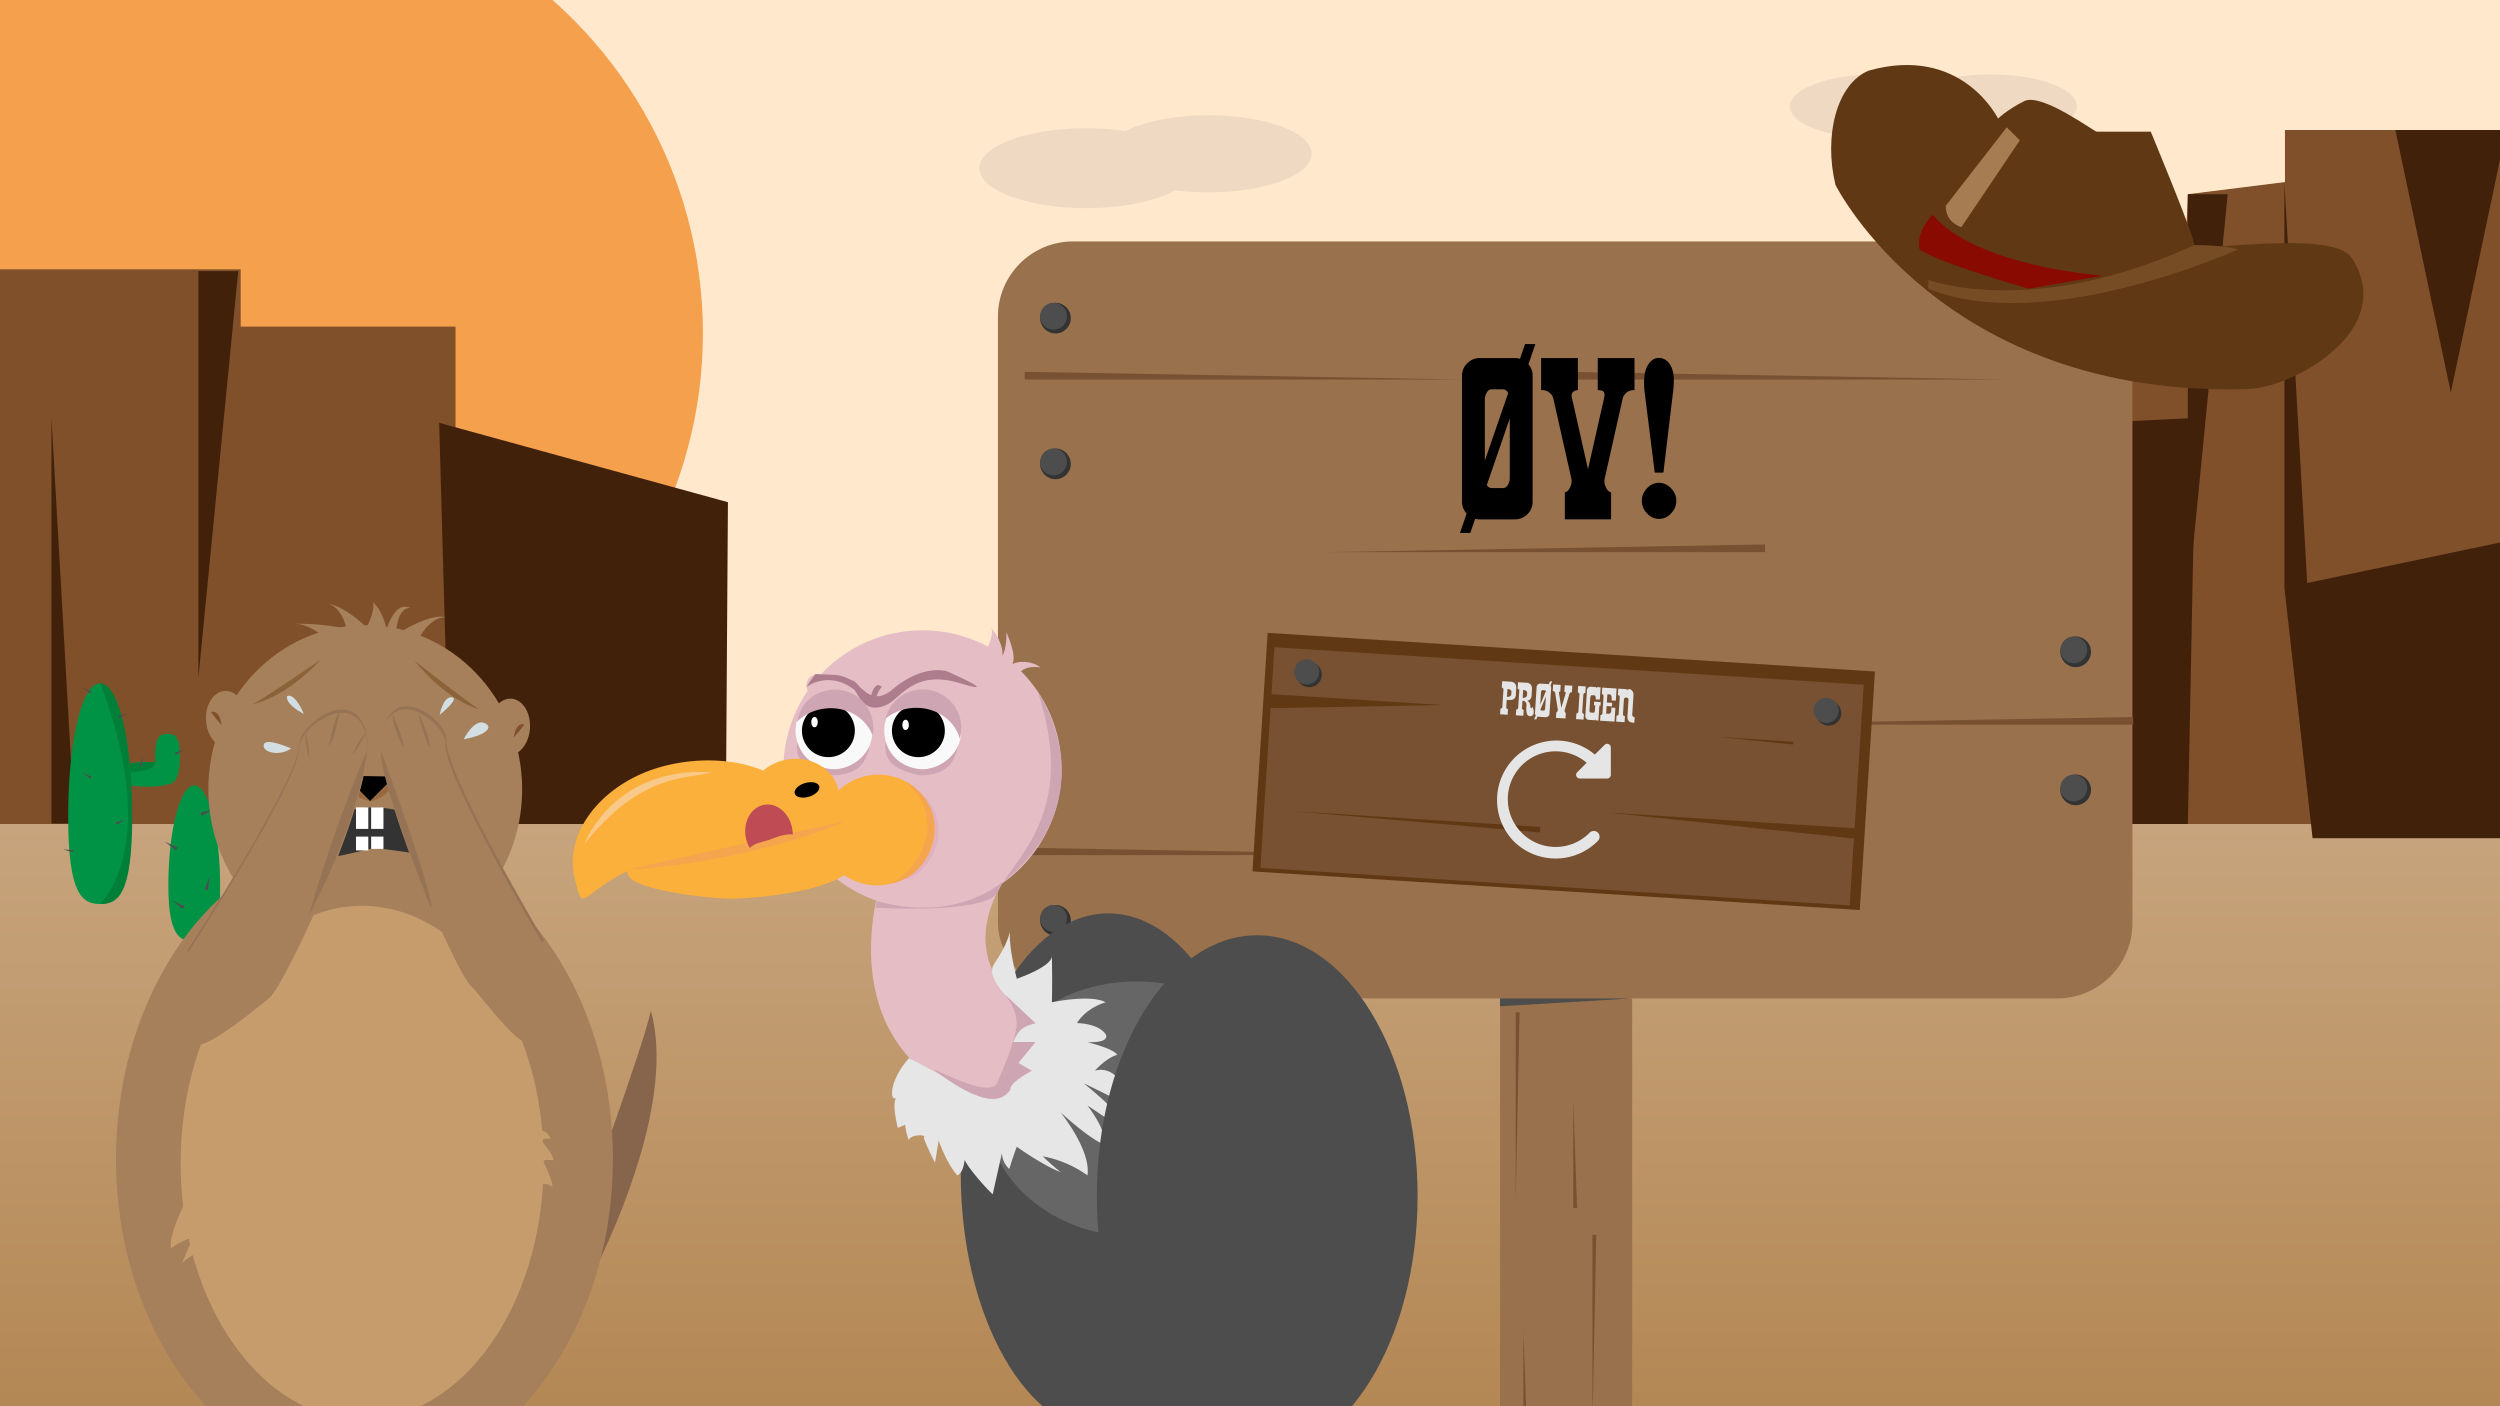 <svg xmlns="http://www.w3.org/2000/svg" xmlns:xlink="http://www.w3.org/1999/xlink" width="1920" height="1080" viewBox="0 0 1920 1080">
  <defs>
    <style>
      .cls-1 {
        fill: #ffe8cc;
      }

      .cls-2 {
        fill: #f4a04d;
      }

      .cls-3 {
        fill: #7f5029;
      }

      .cls-4 {
        fill: #42210b;
      }

      .cls-5 {
        fill: url(#linear-gradient);
      }

      .cls-6 {
        fill: #efd9c2;
      }

      .cls-7 {
        fill: #009245;
      }

      .cls-8 {
        fill: #007f39;
      }

      .cls-9 {
        fill: #4d4d4d;
      }

      .cls-10 {
        fill: #99714d;
      }

      .cls-11 {
        fill: #775131;
      }

      .cls-12 {
        fill: #333;
      }

      .cls-13 {
        fill: #603813;
      }

      .cls-14 {
        fill: #890a00;
      }

      .cls-15 {
        fill: #a67c52;
      }

      .cls-16 {
        fill: #754c24;
      }

      .cls-17 {
        fill: #967354;
      }

      .cls-18 {
        fill: #c69c6d;
      }

      .cls-19 {
        fill: #87644c;
      }

      .cls-20 {
        fill: #a5805b;
      }

      .cls-21 {
        fill: #fff;
      }

      .cls-22 {
        fill: #8c6239;
      }

      .cls-23 {
        fill: #99683f;
      }

      .cls-24 {
        fill: #d3dee2;
      }

      .cls-25 {
        fill: #666;
      }

      .cls-26 {
        fill: #e5bdc5;
      }

      .cls-27 {
        fill: #f9f9f9;
      }

      .cls-28 {
        fill: #ad7d8e;
      }

      .cls-29 {
        fill: #e6e6e6;
      }

      .cls-30 {
        fill: #cea5b2;
      }

      .cls-31 {
        fill: #e0b1be;
      }

      .cls-32 {
        fill: #fbb03b;
      }

      .cls-33 {
        fill: #f9c98a;
      }

      .cls-34 {
        fill: #f4a54e;
      }

      .cls-35 {
        fill: #bf4b54;
      }

      .cls-36 {
        fill: #e5e5e5;
      }
    </style>
    <linearGradient id="linear-gradient" x1="989.34" y1="632.85" x2="989.34" y2="1104.85" gradientUnits="userSpaceOnUse">
      <stop offset="0" stop-color="#c7a47d"/>
      <stop offset="1" stop-color="#b38652"/>
    </linearGradient>
  </defs>
  <g id="ØV">
    <rect class="cls-1" x="-158.16" y="-85.15" width="2146" height="1223"/>
    <circle class="cls-2" cx="198.84" cy="255.85" r="341"/>
    <rect class="cls-3" x="-25.16" y="206.85" width="210" height="523"/>
    <rect class="cls-3" x="1754.84" y="99.85" width="210" height="523"/>
    <rect class="cls-3" x="119.84" y="250.85" width="230" height="523"/>
    <polygon class="cls-3" points="1973.42 639.55 1657.84 666.85 1680.27 149.15 1908.49 120.59 1973.42 639.55"/>
    <polygon class="cls-3" points="1754.42 746.55 1438.84 773.85 1461.27 256.15 1689.49 227.59 1754.42 746.55"/>
    <polygon class="cls-4" points="555.84 868.85 349.84 773.85 337.28 324.72 559.05 385.69 555.84 868.85"/>
    <rect class="cls-5" x="-59.16" y="632.85" width="2097" height="472"/>
    <polygon class="cls-4" points="1680.27 461.42 1680.27 149.15 1710.87 149.15 1680.27 461.42"/>
    <polygon class="cls-4" points="152.36 520.51 152.36 208.24 182.96 208.24 152.36 520.51"/>
    <polygon class="cls-4" points="1563.86 632.85 1680.27 632.85 1686.39 320.92 1618.02 324.32 1605.71 346.29 1589.11 336.19 1527.84 361.35 1563.86 632.85"/>
    <polygon class="cls-4" points="1487.5 397.36 1487.5 254.86 1508.55 254.86 1487.5 397.36"/>
    <polygon class="cls-4" points="1493.59 632.85 1481.29 632.85 1493.59 442.19 1493.59 632.85"/>
    <polygon class="cls-4" points="1772.15 451.4 1754.42 451.4 1754.42 139.87 1772.15 451.4"/>
    <polygon class="cls-4" points="57.26 632.45 39.52 632.45 39.52 320.92 57.26 632.45"/>
    <polygon class="cls-4" points="1924.84 643.75 1776.06 643.75 1754.42 451.4 1924.84 415.64 1924.84 643.75"/>
    <polygon class="cls-4" points="1882.24 301.47 1839.63 99.85 1924.84 99.85 1882.24 301.47"/>
    <polygon class="cls-3" points="1140.32 632.85 1450.52 632.85 1456.02 377.42 1140.32 415.64 1140.32 632.85"/>
    <polygon class="cls-4" points="1438.84 522.65 1438.84 380.16 1459.89 380.16 1438.84 522.65"/>
    <polygon class="cls-4" points="1383.77 632.85 1140.32 632.85 1140.32 552.98 1416.46 513.97 1383.77 632.85"/>
    <ellipse class="cls-6" cx="834.14" cy="129.17" rx="82" ry="30.71"/>
    <ellipse class="cls-6" cx="928.23" cy="118.13" rx="79.12" ry="29.63"/>
    <ellipse class="cls-6" cx="1440.93" cy="81.74" rx="66.31" ry="24.58"/>
    <ellipse class="cls-6" cx="1528.74" cy="81.74" rx="66.31" ry="24.58"/>
    <g>
      <path class="cls-7" d="M135.65,594.73c0,5.25-4.83,9.5-22.79,9.5s-19.14-4.25-19.14-9.5,1.19-9.51,19.14-9.51S135.65,589.48,135.65,594.73Z"/>
      <path class="cls-7" d="M128.66,602.27c-5.25,0-9.5-4.44-9.5-21s4.25-17.61,9.5-17.61,9.5,1.09,9.5,17.61S133.91,602.27,128.66,602.27Z"/>
      <path class="cls-7" d="M101,627.53c0,60.11-10.69,66.71-24.12,66.71s-24.52-6.6-24.52-66.71S63.24,524.85,76.67,524.85,101,567.42,101,627.53Z"/>
      <path class="cls-8" d="M77,694.24c13.43,0,24.52-6.6,24.52-66.71S90.58,524.85,77.15,524.85C105.94,600.88,104.82,662.37,77,694.24Z"/>
      <path class="cls-8" d="M99.6,586.62s15.36-2.1,19.56-1.19c2,5.38-17,8.49-19,7.5A35.78,35.78,0,0,0,99.6,586.62Z"/>
      <polygon class="cls-9" points="91.37 551.63 90.88 549.93 98.2 547.8 91.37 551.63"/>
      <polygon class="cls-9" points="89.7 633.25 89.2 631.55 96.53 629.42 89.7 633.25"/>
      <polygon class="cls-9" points="108.91 588.27 107.24 587.69 109.74 580.48 108.91 588.27"/>
      <polygon class="cls-9" points="134.98 579.58 134.49 577.88 141.81 575.75 134.98 579.58"/>
      <polygon class="cls-9" points="70.39 596.64 69.3 598.04 63.29 593.35 70.39 596.64"/>
      <polygon class="cls-9" points="56.21 652.73 55.74 654.43 48.39 652.42 56.21 652.73"/>
      <polygon class="cls-9" points="70.39 531.24 69.3 532.63 63.29 527.94 70.39 531.24"/>
    </g>
    <g>
      <path class="cls-7" d="M169.05,680.22c0,42.53-6.87,42.78-17.84,42.78s-21.91-.25-21.91-42.78,8.9-77,19.88-77S169.05,637.7,169.05,680.22Z"/>
      <polygon class="cls-9" points="159.76 683.68 157.44 682.87 160.92 672.85 159.76 683.68"/>
      <polygon class="cls-9" points="154.82 626.48 154.13 624.12 164.32 621.16 154.82 626.48"/>
      <polygon class="cls-9" points="141.95 696.12 140.44 698.05 132.07 691.53 141.95 696.12"/>
      <polygon class="cls-9" points="136.5 651 134.99 652.94 126.63 646.42 136.5 651"/>
    </g>
    <g>
      <g>
        <rect class="cls-10" x="766.41" y="185.42" width="871.29" height="581.34" rx="57.74"/>
        <rect class="cls-10" x="1152.04" y="766.76" width="101.48" height="343.59"/>
        <polygon class="cls-11" points="1122.83 291.46 787.03 291.46 787.03 285.57 1122.83 291.46"/>
        <polygon class="cls-11" points="1538.17 291.46 1202.37 291.46 1202.37 285.57 1538.17 291.46"/>
        <polygon class="cls-11" points="1355.54 424.02 1019.74 424.02 1355.54 418.13 1355.54 424.02"/>
        <polygon class="cls-11" points="1638.32 556.57 1302.52 556.57 1638.32 550.68 1638.32 556.57"/>
        <polygon class="cls-11" points="1108.11 656.72 772.3 656.72 772.3 650.83 1108.11 656.72"/>
        <polygon class="cls-11" points="1164.07 921.83 1164.07 777.49 1167.02 777.49 1164.07 921.83"/>
        <polygon class="cls-11" points="1222.99 1092.67 1222.99 948.34 1225.93 948.34 1222.99 1092.67"/>
        <polygon class="cls-11" points="1211.2 927.72 1208.26 927.72 1208.26 845.24 1211.2 927.72"/>
        <polygon class="cls-11" points="1172.91 1104.46 1169.96 1104.46 1169.96 1021.98 1172.91 1104.46"/>
        <g>
          <circle class="cls-12" cx="810.6" cy="244.33" r="11.78"/>
          <circle class="cls-9" cx="809.13" cy="242.86" r="10.31"/>
        </g>
        <g>
          <circle class="cls-12" cx="810.6" cy="706.8" r="11.78"/>
          <circle class="cls-9" cx="809.13" cy="705.32" r="10.31"/>
        </g>
        <g>
          <circle class="cls-12" cx="810.6" cy="356.27" r="11.78"/>
          <circle class="cls-9" cx="809.13" cy="354.79" r="10.31"/>
        </g>
        <g>
          <circle class="cls-12" cx="1594.13" cy="500.6" r="11.78"/>
          <circle class="cls-9" cx="1592.66" cy="499.13" r="10.31"/>
        </g>
        <g>
          <circle class="cls-12" cx="1594.13" cy="606.65" r="11.78"/>
          <circle class="cls-9" cx="1592.66" cy="605.17" r="10.31"/>
        </g>
        <polygon class="cls-9" points="1152.04 766.76 1253.52 766.76 1152.04 772.82 1152.04 766.76"/>
      </g>
      <g>
        <path class="cls-13" d="M1409.67,142.06S1491,305.5,1725.49,298.8c33.5,0,117.26-44.78,80.41-101.13-16.75-22.22-120.62-2.73-120.62-9.43s-33.5-87.11-33.5-87.11h-41.42c-2.14,0-42.34-30.16-55.75-23.46s-20.1,13.4-20.1,13.4-27.7-56.95-99.28-36.85C1410.54,64.27,1400.49,104.48,1409.67,142.06Z"/>
        <path class="cls-14" d="M1484.25,164.79s-13.4,13.4-10,26.8c13.4,10,83.76,30.15,83.76,30.15l57-10.05S1517.76,205,1484.25,164.79Z"/>
        <path class="cls-15" d="M1494.31,158.08l46.9-60.3,10,10-44.85,66.63S1494.31,171.49,1494.31,158.08Z"/>
        <path class="cls-16" d="M1480.9,215s80.41,30.16,204.38-26.8c23.46,0,33.51,3.35,33.51,3.35s-147.42,67-237.89,30.15Z"/>
      </g>
    </g>
    <path class="cls-17" d="M224.71,516s-49.88,40.54-34.8,120.53c2.29,13.38,21.82,54.33,36.57,64C209.22,668.58,162.93,620,224.71,516Z"/>
    <path class="cls-18" d="M240.51,718.87s-14.24,4-23.34,14.43a62.73,62.73,0,0,1,16.7-3.14Z"/>
    <path class="cls-19" d="M440,951.67s53.49-145.46,59.87-175.46c24.64,89.59-63,237.22-63,237.22Z"/>
    <ellipse class="cls-20" cx="279.91" cy="890.02" rx="190.8" ry="246.33"/>
    <ellipse class="cls-20" cx="280.5" cy="606.22" rx="120.51" ry="126.07"/>
    <path class="cls-12" d="M338.39,652c0,10.44-41.35-2.36-54.35,0-5.93,1.08-56.71,15.16-56.71,4.72s23.84-36.62,59.07-36.62S338.39,641.52,338.39,652Z"/>
    <polygon points="303.13 596.43 284.22 615.33 264.65 595.76 303.13 596.43"/>
    <rect class="cls-21" x="273.41" y="620.06" width="9.45" height="16.54"/>
    <rect class="cls-21" x="273.41" y="642.51" width="9.45" height="10.63"/>
    <rect class="cls-21" x="285.04" y="642.51" width="9.45" height="9.45"/>
    <rect class="cls-21" x="285.04" y="620.06" width="9.45" height="16.54"/>
    <ellipse class="cls-20" cx="391.29" cy="558.35" rx="21.82" ry="15.75" transform="translate(-190.77 913.41) rotate(-86.36)"/>
    <ellipse class="cls-20" cx="173.91" cy="552.44" rx="15.75" ry="21.82" transform="translate(-34.72 12.15) rotate(-3.64)"/>
    <path class="cls-22" d="M318.26,507.39S340.12,536,368,544.88C354.34,535.73,318.26,507.39,318.26,507.39Z"/>
    <path class="cls-22" d="M246.24,506.64s-23.63,27.18-52,34.26C208.43,532.63,246.24,506.64,246.24,506.64Z"/>
    <path class="cls-20" d="M250,489.83c-2.64-1.54-13.69-11.93-25.55-10.55,17.74-1.18,38.14,2.87,38.14,2.87h3.36s-3-15.54-14.37-18.81c16.52,3.81,30,18.81,30,18.81s8.88-18.54,3.56-20.52c8.79,5.7,11.81,22,11.81,22s5.78-22.59,18.15-16.77c-10.77,0-11.09,20.61-11.09,20.61S329.55,470.7,342,474c-12.57,0-21,17.52-21,17.52S267.6,500.11,250,489.83Z"/>
    <ellipse class="cls-18" cx="278.13" cy="892.97" rx="139.41" ry="197.3"/>
    <path class="cls-3" d="M394.65,566.3s1-11.58,8.1-10A112.52,112.52,0,0,1,394.65,566.3Z"/>
    <path class="cls-3" d="M170.16,556.78s-1-11.58-8.11-10A111.85,111.85,0,0,0,170.16,556.78Z"/>
    <path class="cls-23" d="M284.22,615.33l18.91-18.9S301.68,612.14,284.22,615.33Z"/>
    <path class="cls-23" d="M264.89,596.09,283.79,615S268.09,613.55,264.89,596.09Z"/>
    <path class="cls-18" d="M415.59,868.2c1.39.35,5.34,1,7.36,6.46-5.52-.95-7.36,1.3-7.36,1.3s9.75,11,9.57,15.19c-3.13-.65-8.28,0-8.28,0s7.73,15.19,7.36,20.69c-2.76-3.24-7.36-2.59-7.36-2.59"/>
    <path class="cls-18" d="M143.05,921.39s-14.47,28.69-11.61,37.2a62.33,62.33,0,0,1,17-8.51l-8.71,19.86c8-6.91,19.07-12.06,19.07-12.06Z"/>
    <path class="cls-17" d="M417.84,722.39s-77-130.13-74.87-154c-.08-15.33-38.84-45.24-48.47-8.56S347.38,738.32,360.35,746C373.21,753.21,417.84,722.39,417.84,722.39Z"/>
    <g>
      <path class="cls-20" d="M416.92,724.94s-77-130.13-74.87-154.05c-.08-15.33-38.84-45.24-48.47-8.56s58.27,187.42,68,194.66c4.81,4.53,35.64,45.55,42.63,43.06C421.93,793.74,416.92,724.94,416.92,724.94Z"/>
      <path class="cls-17" d="M330.85,697s-40.45-100.21-38.06-119.9C301.78,601.4,334.88,694.38,330.85,697Z"/>
      <path class="cls-17" d="M322,548.37s9.66,21.69,7.88,25.7C327,567.91,320.88,552.36,322,548.37Z"/>
      <path class="cls-17" d="M301.64,548.55s9.66,21.69,7.88,25.69C306.56,568.08,300.48,552.54,301.64,548.55Z"/>
    </g>
    <path class="cls-24" d="M356.14,567.66s8.1-16.09,16.17-12.31S369.86,565.68,356.14,567.66Z"/>
    <path class="cls-24" d="M233.31,548.27s-6.35-16.1-12.79-13.75C218.77,541.08,233.31,548.27,233.31,548.27Z"/>
    <path class="cls-24" d="M337.67,549s2.65-14.23,9.27-13.45S337.67,549,337.67,549Z"/>
    <path class="cls-24" d="M223.58,574.85s-19.36-8.76-21-3.06S214.06,581.42,223.58,574.85Z"/>
    <path class="cls-17" d="M143.81,730.09s87.21-133.74,86-158.68c.77-16,43.08-46.23,51.64-7.84S217.61,748.24,203.56,756C189.64,763.16,143.81,730.09,143.81,730.09Z"/>
    <g>
      <path class="cls-20" d="M143.82,732.56s87.21-133.74,86-158.68c.77-16,43.09-46.23,51.65-7.84s-62.27,190.4-74.74,200.5c-4.2,3.4-46.9,38.84-55.11,35.47C133.6,794.58,143.82,732.56,143.82,732.56Z"/>
      <path class="cls-17" d="M282.15,575.88s-4.51,50.13-45.26,128C260,624.78,282.15,575.88,282.15,575.88Z"/>
      <path class="cls-17" d="M252.6,573.11s4.24-23.37,8-25.68C259.53,554.19,255.81,570.46,252.6,573.11Z"/>
      <path class="cls-17" d="M270.46,579.69s6.78-14.72,10-16.19C278.61,567.75,273.29,578,270.46,579.69Z"/>
      <path class="cls-17" d="M237.07,582.18s-3.68-15.79-2.07-18.9C236.18,567.75,238.28,579.11,237.07,582.18Z"/>
    </g>
    <g>
      <g>
        <ellipse class="cls-9" cx="851.23" cy="901.17" rx="113.37" ry="199.69"/>
        <ellipse class="cls-25" cx="872.7" cy="851.71" rx="115.24" ry="97.98"/>
        <circle class="cls-26" cx="628.22" cy="526.52" r="8.86"/>
        <circle class="cls-26" cx="708.47" cy="590.91" r="106.84"/>
        <circle class="cls-27" cx="640.52" cy="561.22" r="29.56"/>
        <circle cx="636.2" cy="561.18" r="20.32"/>
        <ellipse class="cls-21" cx="625.55" cy="554.58" rx="2.48" ry="3.97"/>
        <circle class="cls-27" cx="708.64" cy="561.22" r="29.56"/>
        <circle cx="705.32" cy="561.18" r="20.32"/>
        <ellipse class="cls-21" cx="695.5" cy="556.72" rx="2.48" ry="3.97"/>
        <path class="cls-28" d="M619.32,527.65s16.71-13.25,36.92,2.13c3.93,5.78,8.93,19.75,26,10.76,10.24-5.64,20.71-26.19,54.82-15.9s-9.32-8.91-9.32-8.91-18.51-7-43.93,15.08c-12.63,9.21-20,.29-27.37-7.41-13.27-5.84-8.65-4.69-30.09-5.7A94.9,94.9,0,0,0,619.32,527.65Z"/>
        <path class="cls-28" d="M668.81,535.65s.93-8.31,5.6-9.59a12.52,12.52,0,0,1,2.8,1.28s-5.16,7-3.51,8.31S668.81,535.65,668.81,535.65Z"/>
        <path class="cls-26" d="M674.33,686.33s-39.72,133.19,96.12,165.28c37.27-20.46,36.2-64.23,36.2-64.23s-80.89-34.32-36.47-110.19C745.76,684.36,674.33,686.33,674.33,686.33Z"/>
        <path class="cls-26" d="M757.92,498.53s6.53-13.06,2.8-16.8c6.53,6.54,11.2,19.6,8.4,23.33,4.67-7.46,3.73-19.59,3.73-19.59s10.15,22,3.21,25.48c5.72-4.31,17.32-3.09,22.92,1.58-14-1.87-16.8,5.6-16.8,5.6Z"/>
        <path class="cls-29" d="M762.42,742.48c1-3.09,10.58-14.65,13.12-27.09-.64,14.1,5.39,36.28,5.39,36.28s28.11-9.48,26.91-18.14c.46,24.1,0,36.21,0,36.21s29.59-6.3,41.31,0c-16.54,5.28-22,16-22,16s16,0,22,8.52c3.46,7.31-14.21,6.09-14.21,6.09s20.22,4.88,23.08,9.75c-8.57,2.43-17.14,12.18-17.14,12.18s20-7.31,25.71,26.79c-28.57-14.61-34.28-17.05-34.28-17.05s37.14,29.23,31.42,36.54c-17.14-12.18-28.56-19.49-28.56-19.49s17.14,21.93,11.42,29.24c-11.42-4.88-32.11-24.07-32.11-24.07s23.54,28.94,20.69,48.43a86.86,86.86,0,0,0-34.28-14.62,179,179,0,0,0,13.59,12.09c-12.9-4.69-33.59-19.4-33.59-19.4s-2.86,7.31-5.71,17.05a17.37,17.37,0,0,1-5.72-12.18l-7.08,31.67c-10.06-9.74-21.48-24.36-21.48-26.79s0,9.74-5.72,12.18c-8.57-9.75-14.28-26.8-14.28-26.8L718.08,893s-8.57-17.05-8.57-19.49c2.86-2.43-11.42-2.43-11.42,2.44-2.86-7.31-2.86-12.18-2.86-12.18l-5.71,2.44s-5.72-21.71,0-24.25c-5.72,7.08-8.57-9.86,8.57-29.35,14.28,7.31,54.27,29.24,54.27,29.24s15.58,7.56,23.5-4.75c-1.29-5.13,16.5-14.74,16.5-14.74l-10.32-6,13.17-16H778.07s2.86-12.18,17.14-14.61C783.79,776,758.18,755.22,762.42,742.48Z"/>
        <ellipse class="cls-9" cx="965.54" cy="918.43" rx="123.17" ry="200.15"/>
        <path class="cls-30" d="M673,691.71s53.95,19,97.2-14.52c-6.13,12.59-5,9.56-5,9.56s-6.52,14.35-92.63,10.43C674.35,686.41,673,691.71,673,691.71Z"/>
        <path class="cls-30" d="M797,531.14s55.53,79.94-26.66,146.47C787.34,651.52,825.17,616.3,797,531.14Z"/>
        <path class="cls-31" d="M697,601s48.57,36.21-2.31,74C709.06,676.31,744.29,630.65,697,601Z"/>
        <path class="cls-30" d="M680.35,569.82s2.73,17.88,26.16,21.09c9.07.6,23.25-4.93,29.21-17.82-2.44,10.74-7.09,22.33-29.27,22.33C686.88,591.51,677.75,583.68,680.35,569.82Z"/>
        <path class="cls-30" d="M612.51,569.82s2.73,17.88,26.15,21.09c9.08.6,23.25-4.93,29.21-17.82-2.43,10.74-7.08,22.33-29.26,22.33C619,591.51,609.91,583.68,612.51,569.82Z"/>
        <path class="cls-32" d="M663.93,596.27A44.59,44.59,0,0,0,644,607.15c-.06-.25-.08-.51-.14-.76-4.24-17.12-23.09-27.18-42.11-22.48a38.52,38.52,0,0,0-15.63,7.92c-20.93-8.77-48.48-10.34-74.75-3.85-47.55,11.77-78.86,50.6-69.92,86.75s0,0,82.66-20.45a144.76,144.76,0,0,1,16.63-3c-13.9-3.45-54.35,5.76-58.63,17.66-5,13.82,64.3,21.83,82.12,21.2,25.07-.89,65.31-5.85,84.15-18a44.13,44.13,0,0,0,35.91,6.52c23.45-5.79,37.89-28.93,32.27-51.67S687.38,590.48,663.93,596.27Z"/>
        <ellipse cx="619.74" cy="606.67" rx="9.82" ry="5.46" transform="translate(-147.54 202.43) rotate(-16.61)"/>
        <path class="cls-33" d="M449,647.81s22.31-59.65,97.92-54.66C526.56,598.62,493,593.35,449,647.81Z"/>
        <path class="cls-34" d="M694.89,599.8S722.27,613,717,644c-4.08,16.39-13.07,30.45-32.67,34.65,9.07-6,20.85-12.76,27.37-36.24C716.89,616.3,694.89,599.8,694.89,599.8Z"/>
        <path class="cls-30" d="M771.68,763.72s23.58,21.93,23.53,22.06c-9.22,2.85-12.18,3.16-17.14,14.61,10.84-.42,17.14,0,17.14,0l-13.17,16,10.32,6s-17.54,8.5-16.5,14.74c-4.44,4.66-13.44,17-53.08-11.36-22.85-16.32,39.09,22.94,43.68,4.56,0,0,14.36-32.33,14.36-44.36C780.82,774.16,771.68,763.72,771.68,763.72Z"/>
      </g>
      <path class="cls-30" d="M700.44,543.77c17.32-1.5,32.69,8.75,36.66,23.58A29.57,29.57,0,1,0,680,552,37.11,37.11,0,0,1,700.44,543.77Z"/>
      <path class="cls-30" d="M631.71,544.44c17.15-2.87,33.28,6.13,38.41,20.6A29.56,29.56,0,1,0,612,554.26,37.07,37.07,0,0,1,631.71,544.44Z"/>
      <path class="cls-34" d="M482.85,667.74s105.46-23.89,166.3-37.1C608.87,649.09,530.76,666,482.85,667.74Z"/>
      <path class="cls-35" d="M593.07,644.12c5.93-2.33,10.5-3.52,15.87-3.36,0-.4-.42-3.74-.49-4.14-1.91-11.85-11.48-20.16-21.37-18.56s-16.34,12.5-14.43,24.34a25.09,25.09,0,0,0,3.23,8.91C579.55,647.21,586.63,646.66,593.07,644.12Z"/>
    </g>
  </g>
  <g id="ØV-2" data-name="ØV">
    <g>
      <path d="M1179.19,264.22l-50,145.07h-7.94l50-145.07ZM1163.31,275a13.41,13.41,0,0,1,9.75,4,13,13,0,0,1,4,9.58V385.3a13,13,0,0,1-4,9.58,13.41,13.41,0,0,1-9.75,4h-26.75a13.15,13.15,0,0,1-9.67-4,12.93,12.93,0,0,1-4.06-9.58V288.56a12.93,12.93,0,0,1,4.06-9.58,13.15,13.15,0,0,1,9.67-4Zm-3.8,32.27a11.15,11.15,0,0,0-1.46-5.86,4.45,4.45,0,0,0-3.72-2.42h-8.8a4.23,4.23,0,0,0-3.62,2.42,10.56,10.56,0,0,0-1.56,5.86v59.29a10.57,10.57,0,0,0,1.56,5.87,4.23,4.23,0,0,0,3.62,2.42h8.8a4.45,4.45,0,0,0,3.72-2.42,11.16,11.16,0,0,0,1.46-5.87Z"/>
      <path d="M1255.31,299.6h-1a8.35,8.35,0,0,0-4.92,1.82,8.59,8.59,0,0,0-3.11,4.4l-14.07,62.65a11.59,11.59,0,0,0,1.3,6.13q1.73,3.54,4.23,3.54h-.43v20.71H1201.8V378.14h-.43c1.67,0,3.1-1.18,4.31-3.54a11.59,11.59,0,0,0,1.3-6.13l-14.07-62.65a8.59,8.59,0,0,0-3.11-4.4,8.35,8.35,0,0,0-4.91-1.82h-1.3V275h28.22V299.6a6.64,6.64,0,0,0-2.93.87q-2.69,1.63-1.56,5.35l12.26,54.54,12.34-54.54c.69-2.76.4-4.58-.86-5.44-.75-.52-2.33-.78-4.75-.78h.78V275h28.22Z"/>
      <path d="M1274.12,370.8a12.47,12.47,0,0,1,9.23,4.23,13.44,13.44,0,0,1,0,19.25,12.18,12.18,0,0,1-18.42,0,13.65,13.65,0,0,1,0-19.33A12.41,12.41,0,0,1,1274.12,370.8Zm3.37-7.85h-6.65l-7.51-59.81a71.39,71.39,0,0,1-.69-9.58q0-11,5.18-16a8.33,8.33,0,0,1,6.21-2.68,9.65,9.65,0,0,1,7.6,3.8q3.88,4.66,3.88,13.81a82,82,0,0,1-.77,9.92Z"/>
    </g>
    <g>
      <g>
        <rect class="cls-13" x="967.25" y="500.69" width="467.37" height="183.57" transform="translate(40.03 -75.04) rotate(3.64)"/>
        <rect class="cls-11" x="972.94" y="511.29" width="453.47" height="169.83" transform="translate(40.26 -74.95) rotate(3.64)"/>
        <polygon class="cls-13" points="972.84 543.93 973.54 532.94 1107.71 541.47 972.84 543.93"/>
        <polygon class="cls-13" points="1425.06 644.13 1425.56 636.19 1235.86 624.12 1425.06 644.13"/>
        <polygon class="cls-13" points="1182.69 639.33 1182.96 635.08 993.26 623.01 1182.69 639.33"/>
        <polygon class="cls-13" points="1377.24 571.79 1377.38 569.66 1319.43 565.98 1377.24 571.79"/>
      </g>
      <g>
        <circle class="cls-12" cx="1404.46" cy="547.7" r="9.63"/>
        <circle class="cls-9" cx="1402.45" cy="545.61" r="9.63"/>
      </g>
      <g>
        <circle class="cls-12" cx="1005.56" cy="518.15" r="9.63"/>
        <circle class="cls-9" cx="1003.54" cy="516.05" r="9.63"/>
      </g>
    </g>
    <g>
      <path class="cls-36" d="M1162.45,646A45.65,45.65,0,0,1,1227,581.46a4.47,4.47,0,1,1-6.32,6.31,36.72,36.72,0,1,0,0,51.93A4.47,4.47,0,1,1,1227,646,45.71,45.71,0,0,1,1162.45,646Z"/>
      <path class="cls-36" d="M1211.29,593.07l21-21a2.83,2.83,0,0,1,4.83,2v21a2.83,2.83,0,0,1-2.83,2.83h-21A2.83,2.83,0,0,1,1211.29,593.07Z"/>
    </g>
    <g>
      <path class="cls-36" d="M1164.18,533.47a3.93,3.93,0,0,1-.52,2.2q-1.17,2.13-4.5,1.92l-2-.12-.37,5.73a1.35,1.35,0,0,0,.39.93,1.33,1.33,0,0,0,.9.43h.05l-.28,4.38-5.79-.37.28-4.38h0a1.43,1.43,0,0,0,.95-.31,1.46,1.46,0,0,0,.5-.88l.36-5.73h0l.52-7.78a1.42,1.42,0,0,0-.41-.91,1.31,1.31,0,0,0-.9-.45h0l.32-5,6.35.4a4.58,4.58,0,0,1,2.35.58q2.3,1.26,2.07,4.66Zm-6.87,1.71c1.44.07,2.43-.27,3-1a1.85,1.85,0,0,0,.38-1.16l.09-1.42a1.92,1.92,0,0,0-1.45-2.11,4.45,4.45,0,0,0-1.6-.3Z"/>
      <path class="cls-36" d="M1177.9,546.61a4.42,4.42,0,0,1,0,.57,3,3,0,0,1-.84,2.13,2.65,2.65,0,0,1-3.68,0,2.84,2.84,0,0,1-.88-1.73,14.81,14.81,0,0,1-.32-3.9c0-.28,0-.83.12-1.67a8.06,8.06,0,0,0,0-1.37,3.23,3.23,0,0,0-1.85-2.31c-.37-.06-.76-.11-1.19-.15l-.36,5.72a1.41,1.41,0,0,0,1.3,1.34h0l-.29,4.47-5.75-.37.29-4.47h0a1.36,1.36,0,0,0,1-.31,1.34,1.34,0,0,0,.5-.86l.36-5.71h0l.49-7.72a1.4,1.4,0,0,0-.39-.91,1.25,1.25,0,0,0-.9-.43h0l.32-5,6.32.4a4.43,4.43,0,0,1,2.33.58q2.3,1.25,2.08,4.62l-.3,4.68a4.11,4.11,0,0,1-.38,1.75,3.7,3.7,0,0,1-2.85,2.24c1.63,1,2.41,2.73,2.36,5.24a.39.39,0,0,0,.21.32.81.81,0,0,0,.47.12c.44,0,.66-.4.64-1.1q.35,0,.75,1.2A7.18,7.18,0,0,1,1177.9,546.61Zm-8.48-10.7a3.15,3.15,0,0,0,2.95-1,1.88,1.88,0,0,0,.38-1.17l.09-1.41a1.91,1.91,0,0,0-1.44-2.1,4.41,4.41,0,0,0-1.6-.3Z"/>
      <path class="cls-36" d="M1192.05,523.33l-12.17,29.17-1.64-.1,12.18-29.18Zm-3.41,2a2.76,2.76,0,0,1,1.95.94,2.69,2.69,0,0,1,.7,2L1190,548.2a2.65,2.65,0,0,1-.94,1.91,2.77,2.77,0,0,1-2.06.69l-5.5-.35a2.72,2.72,0,0,1-1.94-.94,2.65,2.65,0,0,1-.7-2l1.26-19.9a2.65,2.65,0,0,1,1-1.91,2.71,2.71,0,0,1,2-.69Zm-1.2,6.58a2.27,2.27,0,0,0-.23-1.22.9.9,0,0,0-.73-.55l-1.81-.11a.89.89,0,0,0-.78.45,2.18,2.18,0,0,0-.39,1.18l-.78,12.2a2.1,2.1,0,0,0,.25,1.22.86.86,0,0,0,.71.55l1.81.11a.89.89,0,0,0,.79-.45,2.18,2.18,0,0,0,.38-1.18Z"/>
      <path class="cls-36" d="M1207.24,531.6h-.2a1.7,1.7,0,0,0-1,.3,1.78,1.78,0,0,0-.7.87l-3.71,12.7a2.46,2.46,0,0,0,.18,1.28c.21.5.48.76.83.78h-.09l-.27,4.26-7.31-.46.27-4.26h-.09c.34,0,.65-.2.93-.67a2.39,2.39,0,0,0,.35-1.24l-2.07-13.07a1.82,1.82,0,0,0-.59-.95,1.71,1.71,0,0,0-1-.43l-.27,0,.32-5.06,5.8.37-.32,5.06a1.3,1.3,0,0,0-.61.14.86.86,0,0,0-.39,1.08l1.8,11.37,3.26-11c.17-.56.14-.94-.11-1.13a1.91,1.91,0,0,0-1-.22h.16l.33-5.06,5.8.37Z"/>
      <path class="cls-36" d="M1217.52,532.16a1.32,1.32,0,0,0-1,.32,1.43,1.43,0,0,0-.5.87l-.86,13.54a1.4,1.4,0,0,0,.39.94,1.45,1.45,0,0,0,.91.43h0l-.28,4.4-5.8-.37.28-4.4h0a1.42,1.42,0,0,0,1-.32,1.37,1.37,0,0,0,.52-.88l.86-13.54a1.38,1.38,0,0,0-.4-.93,1.28,1.28,0,0,0-.9-.43h0l.32-5,5.8.37-.32,5Z"/>
      <path class="cls-36" d="M1229.38,539.21l-.17,2.75-.92-.06,0,.39-.38,6.07h0l-.32,5-2.22-.14.12-1.87c-.09,1.24-.42,1.83-1,1.79a12,12,0,0,1-1.49-.11l-2.86-.18a2.61,2.61,0,0,1-1.92-1,3,3,0,0,1-.68-2.16l1.25-19.64a2.73,2.73,0,0,1,.94-1.92,2.69,2.69,0,0,1,2-.69l3.41.21-.14,0c.89.06,1.34.45,1.35,1.19l0,.23a.75.75,0,0,0,0-.23l.07-1.14,2.84.18v.15l-.59,9.28-3.21-.2,0-.31a3.61,3.61,0,0,0-.46-2.54.64.64,0,0,0-.61-.23l-1.65-.11a.66.66,0,0,0-.65.16,3.42,3.42,0,0,0-.8,2.46l-.54,8.41a3.91,3.91,0,0,0,0,1c.09.73.38,1.17.88,1.3v0l2.18.14v0c.52-.07.87-.47,1-1.18a3.64,3.64,0,0,0,.1-1l.23-3.56-1-.07.17-2.75Zm-1.91,14.17v0l.42.06Z"/>
      <path class="cls-36" d="M1241.56,528.74l-.27,4.21-.33,5.21-3.3-.21.1-1.56c0-2-.57-3-1.55-3.09l-1.74-.11-.4,6.33,4.08.26-.17,2.74-4.09-.26-.36,5.78,1.33.09a3,3,0,0,0,1.45-.18,2.14,2.14,0,0,0,1.09-2l.14-2.51,3.07.2-.67,10.56-8.78-.56-2.29-.14.28-4.39h0a1.29,1.29,0,0,0,1-.33,1.38,1.38,0,0,0,.52-.86l.86-13.5a1.35,1.35,0,0,0-.41-.92,1.29,1.29,0,0,0-.9-.43h0l.32-5,9.17.59v0l1.9.12Z"/>
      <path class="cls-36" d="M1255.14,555.05a5.84,5.84,0,0,1-2.76-.37q-2.73-1-2.51-4.4l.23-3.73.59-9.21a1.47,1.47,0,0,0-.46-1.12,2,2,0,0,0-2.47-.16,1.42,1.42,0,0,0-.59,1.05l-.74,11.72a1.31,1.31,0,0,0,.47.76,1.67,1.67,0,0,0,1,.44h.06l-.3,4.61-6.46-.41.3-4.61h0a1.71,1.71,0,0,0,1.07-.31,1.32,1.32,0,0,0,.56-.83l.84-13.33a1.3,1.3,0,0,0-.44-.9,1.54,1.54,0,0,0-1-.44h0l.32-4.93,6.46.41-.06.84q2.25-1.67,3.82-.09a5,5,0,0,1,1.44,4l-.93,14.38a2.22,2.22,0,0,0,.07,1.11,1.79,1.79,0,0,0,1.78,1.2Z"/>
    </g>
  </g>
</svg>
